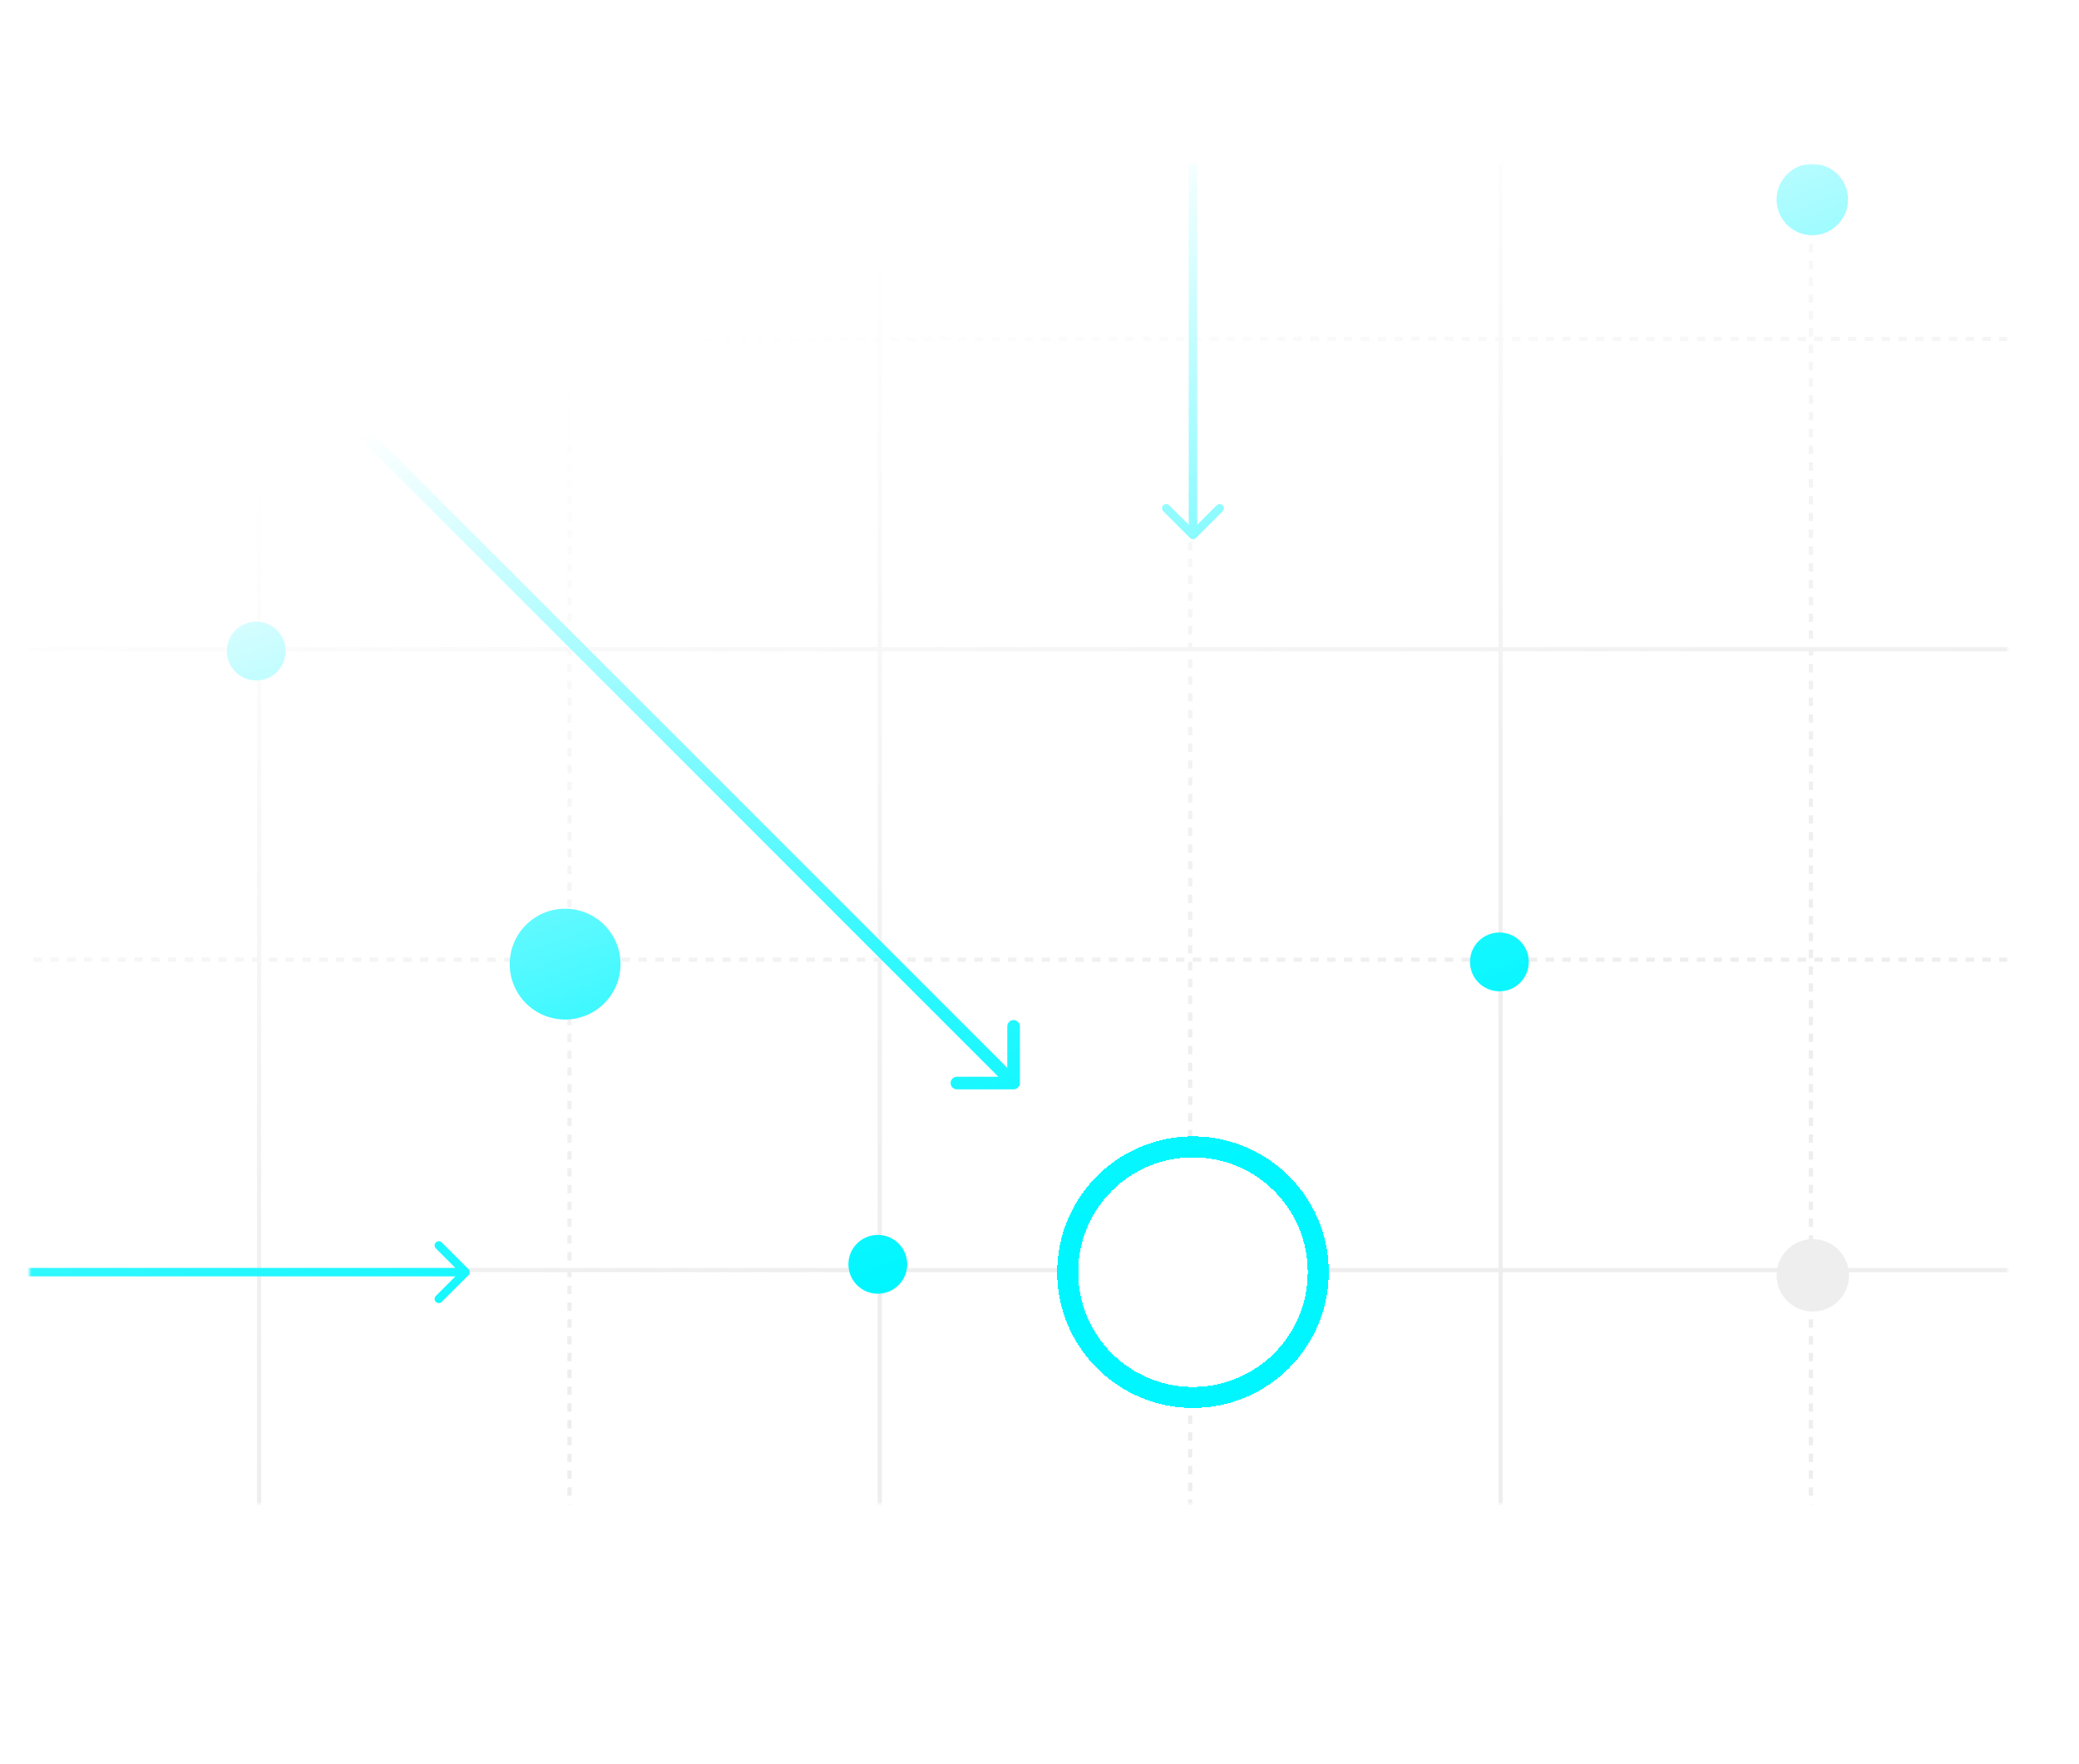 <svg width="495" height="420" viewBox="0 0 495 420" fill="none" xmlns="http://www.w3.org/2000/svg">
<mask id="mask0_9833_107" style="mask-type:alpha" maskUnits="userSpaceOnUse" x="7" y="39" width="471" height="319">
<rect x="7" y="39" width="471" height="319" fill="url(#paint0_linear_9833_107)"/>
</mask>
<g mask="url(#mask0_9833_107)">
<line x1="61.696" y1="-53.917" x2="61.696" y2="437.955" stroke="#EEEEEE"/>
<line x1="135.592" y1="-53.917" x2="135.592" y2="437.955" stroke="#EEEEEE" stroke-dasharray="2 2"/>
<line x1="209.489" y1="-53.917" x2="209.489" y2="437.955" stroke="#EEEEEE"/>
<path fill-rule="evenodd" clip-rule="evenodd" d="M282.884 -52.918L282.884 -53.917L283.884 -53.917L283.884 -52.918L282.884 -52.918ZM282.884 -48.919L282.884 -50.918L283.884 -50.918L283.884 -48.919L282.884 -48.919ZM282.884 -44.92L282.884 -46.919L283.884 -46.919L283.884 -44.92L282.884 -44.92ZM282.884 -40.921L282.884 -42.92L283.884 -42.92L283.884 -40.921L282.884 -40.921ZM282.884 -36.922L282.884 -38.921L283.884 -38.921L283.884 -36.922L282.884 -36.922ZM282.884 -32.923L282.884 -34.922L283.884 -34.922L283.884 -32.923L282.884 -32.923ZM282.884 -28.924L282.884 -30.924L283.884 -30.924L283.884 -28.924L282.884 -28.924ZM282.884 -24.925L282.884 -26.924L283.884 -26.924L283.884 -24.925L282.884 -24.925ZM282.884 -20.926L282.884 -22.925L283.884 -22.925L283.884 -20.926L282.884 -20.926ZM282.884 -16.927L282.884 -18.927L283.884 -18.927L283.884 -16.927L282.884 -16.927ZM282.884 -12.928L282.884 -14.928L283.884 -14.928L283.884 -12.928L282.884 -12.928ZM282.884 -8.929L282.884 -10.929L283.884 -10.929L283.884 -8.929L282.884 -8.929ZM282.884 -4.93L282.884 -6.93L283.884 -6.93L283.884 -4.93L282.884 -4.93ZM282.884 -0.931L282.884 -2.931L283.884 -2.931L283.884 -0.931L282.884 -0.931ZM282.884 3.068L282.884 1.068L283.884 1.068L283.884 3.068L282.884 3.068ZM282.884 7.067L282.884 5.067L283.884 5.067L283.884 7.067L282.884 7.067ZM282.884 11.066L282.884 9.066L283.884 9.066L283.884 11.066L282.884 11.066ZM282.884 15.065L282.884 13.065L283.884 13.065L283.884 15.065L282.884 15.065ZM282.884 19.064L282.884 17.064L283.884 17.064L283.884 19.064L282.884 19.064ZM282.884 23.063L282.884 21.063L283.884 21.063L283.884 23.063L282.884 23.063ZM282.884 27.061L282.884 25.062L283.884 25.062L283.884 27.061L282.884 27.061ZM282.884 31.061L282.884 29.061L283.884 29.061L283.884 31.061L282.884 31.061ZM282.884 35.059L282.884 33.06L283.884 33.06L283.884 35.059L282.884 35.059ZM282.884 39.058L282.884 37.059L283.884 37.059L283.884 39.058L282.884 39.058ZM282.884 43.057L282.884 41.058L283.884 41.058L283.884 43.057L282.884 43.057ZM282.884 47.056L282.884 45.057L283.884 45.057L283.884 47.056L282.884 47.056ZM282.884 51.055L282.884 49.056L283.884 49.056L283.884 51.055L282.884 51.055ZM282.884 55.054L282.884 53.055L283.884 53.055L283.884 55.054L282.884 55.054ZM282.884 59.053L282.884 57.054L283.884 57.054L283.884 59.053L282.884 59.053ZM282.884 63.052L282.884 61.053L283.884 61.053L283.884 63.052L282.884 63.052ZM282.884 67.051L282.884 65.052L283.884 65.052L283.884 67.051L282.884 67.051ZM282.884 71.05L282.884 69.051L283.884 69.051L283.884 71.05L282.884 71.05ZM282.884 75.049L282.884 73.05L283.884 73.05L283.884 75.049L282.884 75.049ZM282.884 79.048L282.884 77.049L283.884 77.049L283.884 79.048L282.884 79.048ZM282.884 83.047L282.884 81.047L283.884 81.047L283.884 83.047L282.884 83.047ZM282.884 87.046L282.884 85.046L283.884 85.046L283.884 87.046L282.884 87.046ZM282.884 91.045L282.884 89.046L283.884 89.046L283.884 91.045L282.884 91.045ZM282.884 95.044L282.884 93.044L283.884 93.044L283.884 95.044L282.884 95.044ZM282.884 99.043L282.884 97.043L283.884 97.043L283.884 99.043L282.884 99.043ZM282.884 103.042L282.884 101.042L283.884 101.042L283.884 103.042L282.884 103.042ZM282.884 107.041L282.884 105.041L283.884 105.041L283.884 107.041L282.884 107.041ZM282.884 111.04L282.884 109.04L283.884 109.04L283.884 111.04L282.884 111.04ZM282.884 115.039L282.884 113.039L283.884 113.039L283.884 115.039L282.884 115.039ZM282.884 119.038L282.884 117.038L283.884 117.038L283.884 119.038L282.884 119.038ZM282.884 123.037L282.884 121.037L283.884 121.037L283.884 123.037L282.884 123.037ZM282.884 127.036L282.884 125.036L283.884 125.036L283.884 127.036L282.884 127.036ZM282.884 131.035L282.884 129.035L283.884 129.035L283.884 131.035L282.884 131.035ZM282.884 135.034L282.884 133.034L283.884 133.034L283.884 135.034L282.884 135.034ZM282.884 139.033L282.884 137.033L283.884 137.033L283.884 139.033L282.884 139.033ZM282.884 143.031L282.884 141.032L283.884 141.032L283.884 143.031L282.884 143.031ZM282.884 147.03L282.884 145.031L283.884 145.031L283.884 147.03L282.884 147.03ZM282.884 151.029L282.884 149.03L283.884 149.03L283.884 151.029L282.884 151.029ZM282.884 155.028L282.884 153.029L283.884 153.029L283.884 155.028L282.884 155.028ZM282.884 159.027L282.884 157.028L283.884 157.028L283.884 159.027L282.884 159.027ZM282.884 163.026L282.884 161.027L283.884 161.027L283.884 163.026L282.884 163.026ZM282.884 167.025L282.884 165.026L283.884 165.026L283.884 167.025L282.884 167.025ZM282.884 171.024L282.884 169.025L283.884 169.025L283.884 171.024L282.884 171.024ZM282.884 175.023L282.884 173.024L283.884 173.024L283.884 175.023L282.884 175.023ZM282.884 179.022L282.884 177.023L283.884 177.023L283.884 179.022L282.884 179.022ZM282.884 183.021L282.884 181.022L283.884 181.022L283.884 183.021L282.884 183.021ZM282.884 187.02L282.884 185.021L283.884 185.021L283.884 187.02L282.884 187.02ZM282.884 191.019L282.884 189.02L283.884 189.02L283.884 191.019L282.884 191.019ZM282.884 195.018L282.884 193.018L283.884 193.018L283.884 195.018L282.884 195.018ZM282.884 199.017L282.884 197.017L283.884 197.017L283.884 199.017L282.884 199.017ZM282.884 203.016L282.884 201.016L283.884 201.016L283.884 203.016L282.884 203.016ZM282.884 207.015L282.884 205.015L283.884 205.015L283.884 207.015L282.884 207.015ZM282.884 211.014L282.884 209.014L283.884 209.014L283.884 211.014L282.884 211.014ZM282.884 215.013L282.884 213.013L283.884 213.013L283.884 215.013L282.884 215.013ZM282.884 219.012L282.884 217.012L283.884 217.012L283.884 219.012L282.884 219.012ZM282.884 223.011L282.884 221.011L283.884 221.011L283.884 223.011L282.884 223.011ZM282.884 227.01L282.884 225.01L283.884 225.01L283.884 227.01L282.884 227.01ZM282.884 231.009L282.884 229.009L283.884 229.009L283.884 231.009L282.884 231.009ZM282.884 235.008L282.884 233.008L283.884 233.008L283.884 235.008L282.884 235.008ZM282.884 239.007L282.884 237.007L283.884 237.007L283.884 239.007L282.884 239.007ZM282.884 243.006L282.884 241.006L283.884 241.006L283.884 243.006L282.884 243.006ZM282.884 247.004L282.884 245.005L283.884 245.005L283.884 247.004L282.884 247.004ZM282.884 251.003L282.884 249.004L283.884 249.004L283.884 251.003L282.884 251.003ZM282.884 255.002L282.884 253.003L283.884 253.003L283.884 255.002L282.884 255.002ZM282.884 259.001L282.884 257.002L283.884 257.002L283.884 259.001L282.884 259.001ZM282.884 263L282.884 261.001L283.884 261.001L283.884 263L282.884 263ZM282.884 266.999L282.884 265L283.884 265L283.884 266.999L282.884 266.999ZM282.884 270.998L282.884 268.999L283.884 268.999L283.884 270.998L282.884 270.998ZM282.884 274.997L282.884 272.998L283.884 272.998L283.884 274.997L282.884 274.997ZM282.884 334.982L282.884 332.982L283.884 332.982L283.884 334.982L282.884 334.982ZM282.884 338.981L282.884 336.981L283.884 336.981L283.884 338.981L282.884 338.981ZM282.884 342.98L282.884 340.98L283.884 340.98L283.884 342.98L282.884 342.98ZM282.884 346.979L282.884 344.979L283.884 344.979L283.884 346.979L282.884 346.979ZM282.884 350.978L282.884 348.978L283.884 348.978L283.884 350.978L282.884 350.978ZM282.884 354.976L282.884 352.977L283.884 352.977L283.884 354.976L282.884 354.976ZM282.884 358.975L282.884 356.976L283.884 356.976L283.884 358.975L282.884 358.975ZM282.884 362.974L282.884 360.975L283.884 360.975L283.884 362.974L282.884 362.974ZM282.884 366.973L282.884 364.974L283.884 364.974L283.884 366.973L282.884 366.973ZM282.884 370.972L282.884 368.973L283.884 368.973L283.884 370.972L282.884 370.972ZM282.884 374.971L282.884 372.972L283.884 372.972L283.884 374.971L282.884 374.971ZM282.884 378.97L282.884 376.971L283.884 376.971L283.884 378.97L282.884 378.97ZM282.884 382.969L282.884 380.97L283.884 380.97L283.884 382.969L282.884 382.969ZM282.884 386.968L282.884 384.969L283.884 384.969L283.884 386.968L282.884 386.968ZM282.884 390.967L282.884 388.968L283.884 388.968L283.884 390.967L282.884 390.967ZM282.884 394.966L282.884 392.967L283.884 392.967L283.884 394.966L282.884 394.966ZM282.884 398.965L282.884 396.966L283.884 396.966L283.884 398.965L282.884 398.965ZM282.884 402.964L282.884 400.965L283.884 400.965L283.884 402.964L282.884 402.964ZM282.884 406.963L282.884 404.964L283.884 404.964L283.884 406.963L282.884 406.963ZM282.884 410.962L282.884 408.962L283.884 408.962L283.884 410.962L282.884 410.962ZM282.884 414.961L282.884 412.961L283.884 412.961L283.884 414.961L282.884 414.961ZM282.884 418.96L282.884 416.96L283.884 416.96L283.884 418.96L282.884 418.96ZM282.884 422.959L282.884 420.959L283.884 420.959L283.884 422.959L282.884 422.959ZM282.884 426.958L282.884 424.958L283.884 424.958L283.884 426.958L282.884 426.958ZM282.884 430.957L282.884 428.957L283.884 428.957L283.884 430.957L282.884 430.957ZM282.884 434.956L282.884 432.956L283.884 432.956L283.884 434.956L282.884 434.956ZM282.884 437.955L282.884 436.955L283.884 436.955L283.884 437.955L282.884 437.955Z" fill="#EEEEEE"/>
<line x1="357.281" y1="-53.917" x2="357.281" y2="437.955" stroke="#EEEEEE"/>
<line x1="431.177" y1="-53.917" x2="431.177" y2="437.955" stroke="#EEEEEE" stroke-dasharray="2 2"/>
<line y1="80.674" x2="491.873" y2="80.674" stroke="#EEEEEE" stroke-dasharray="2 2"/>
<line y1="154.571" x2="491.873" y2="154.571" stroke="#EEEEEE"/>
<line y1="228.467" x2="491.873" y2="228.467" stroke="#EEEEEE" stroke-dasharray="2 2"/>
<path fill-rule="evenodd" clip-rule="evenodd" d="M0 301.864V302.864H252.852V301.864H0ZM314.038 302.864H491.873V301.864H314.038V302.864Z" fill="#EEEEEE"/>
<g filter="url(#filter0_d_9833_107)">
<circle cx="284.039" cy="302.863" r="29.83" stroke="#00F6FF" stroke-width="5" shape-rendering="crispEdges"/>
</g>
<path d="M111.552 303.571C111.942 303.18 111.942 302.547 111.552 302.156L105.188 295.792C104.797 295.402 104.164 295.402 103.774 295.792C103.383 296.183 103.383 296.816 103.774 297.207L109.43 302.864L103.774 308.52C103.383 308.911 103.383 309.544 103.774 309.935C104.164 310.325 104.797 310.325 105.188 309.935L111.552 303.571ZM0 303.864H110.845V301.864H0V303.864Z" fill="#00F6FF"/>
<path d="M241.329 259.345C242.158 259.345 242.829 258.673 242.829 257.845L242.829 244.345C242.829 243.516 242.158 242.845 241.329 242.845C240.501 242.845 239.829 243.516 239.829 244.345L239.829 256.345L227.829 256.345C227.001 256.345 226.329 257.016 226.329 257.845C226.329 258.673 227.001 259.345 227.829 259.345L241.329 259.345ZM31.268 49.905L240.268 258.905L242.39 256.784L33.39 47.784L31.268 49.905Z" fill="#00F6FF"/>
<path d="M283.332 128.067C283.722 128.457 284.356 128.457 284.746 128.067L291.11 121.703C291.501 121.312 291.501 120.679 291.11 120.288C290.72 119.898 290.086 119.898 289.696 120.288L284.039 125.945L278.382 120.288C277.992 119.898 277.359 119.898 276.968 120.288C276.577 120.679 276.577 121.312 276.968 121.703L283.332 128.067ZM283.039 -62L283.039 127.36L285.039 127.36L285.039 -62L283.039 -62Z" fill="#00F6FF"/>
<circle cx="431.5" cy="47.5" r="8.5" transform="rotate(90 431.5 47.5)" fill="#00F6FF"/>
<circle cx="134.553" cy="229.531" r="13.191" transform="rotate(90 134.553 229.531)" fill="#00F6FF"/>
<ellipse cx="209" cy="301" rx="7" ry="7" transform="rotate(90 209 301)" fill="#00F6FF"/>
<path d="M357 236C353.134 236 350 232.866 350 229C350 225.134 353.134 222 357 222C360.866 222 364 225.134 364 229C364 232.866 360.866 236 357 236Z" fill="#00F6FF"/>
<path d="M61 162C57.134 162 54 158.866 54 155C54 151.134 57.134 148 61 148C64.866 148 68 151.134 68 155C68 158.866 64.866 162 61 162Z" fill="#00F6FF"/>
<circle cx="431.62" cy="303.62" r="8.62" transform="rotate(90 431.62 303.62)" fill="#EEEEEE"/>
</g>
<defs>
<filter id="filter0_d_9833_107" x="239.709" y="258.534" width="88.659" height="88.659" filterUnits="userSpaceOnUse" color-interpolation-filters="sRGB">
<feFlood flood-opacity="0" result="BackgroundImageFix"/>
<feColorMatrix in="SourceAlpha" type="matrix" values="0 0 0 0 0 0 0 0 0 0 0 0 0 0 0 0 0 0 127 0" result="hardAlpha"/>
<feOffset/>
<feGaussianBlur stdDeviation="6"/>
<feComposite in2="hardAlpha" operator="out"/>
<feColorMatrix type="matrix" values="0 0 0 0 0 0 0 0 0 0.965 0 0 0 0 1 0 0 0 1 0"/>
<feBlend mode="normal" in2="BackgroundImageFix" result="effect1_dropShadow_9833_107"/>
<feBlend mode="normal" in="SourceGraphic" in2="effect1_dropShadow_9833_107" result="shape"/>
</filter>
<linearGradient id="paint0_linear_9833_107" x1="277.841" y1="358" x2="173.36" y2="71.147" gradientUnits="userSpaceOnUse">
<stop stop-color="#D9D9D9"/>
<stop offset="0.236" stop-color="#BCBCBC"/>
<stop offset="0.485" stop-color="#B3B3B3" stop-opacity="0.8"/>
<stop offset="1" stop-color="#737373" stop-opacity="0"/>
</linearGradient>
</defs>
</svg>
